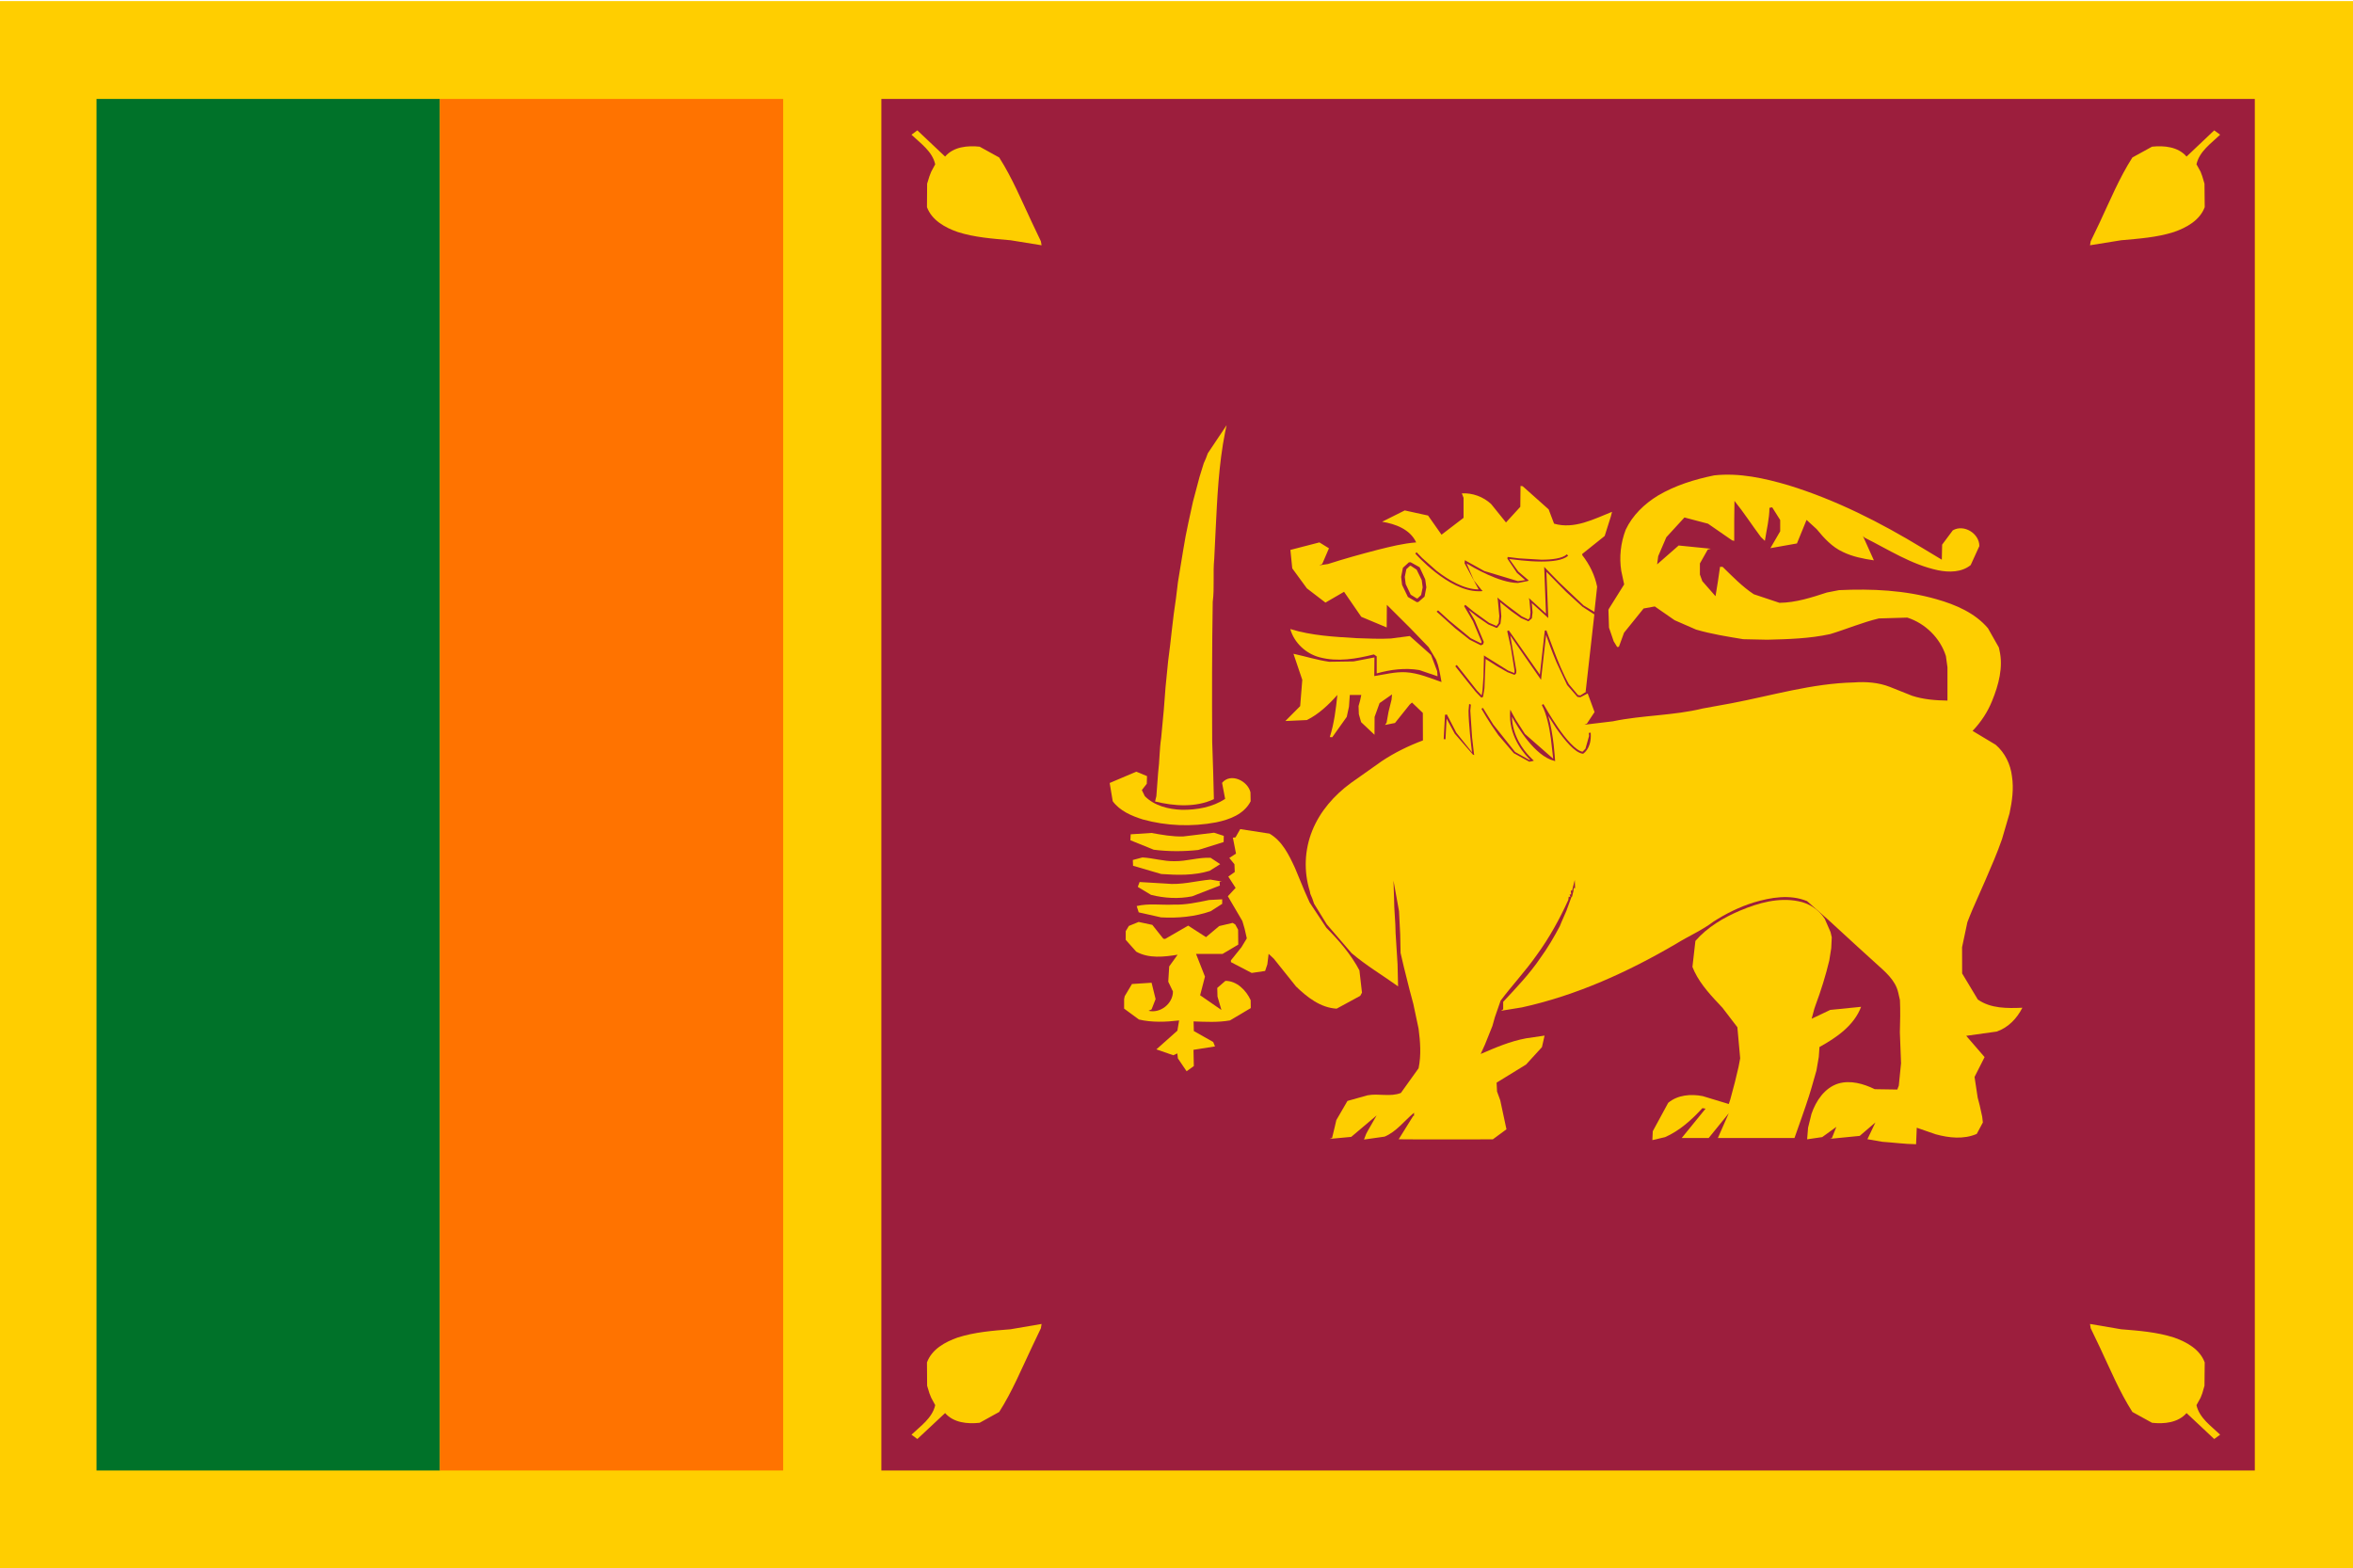 <svg enable-background="new 0 0 10000 6666" viewBox="0 0 10000 6666" xmlns="http://www.w3.org/2000/svg"><path d="m-7.1 4.6h10007.1v6661.4h-10007.1z" fill="#ffce00"/><path d="m3745.7 420.5h5837v5829.1h-5837z" fill="#9c1e3d"/><path d="m410.2 420.5h1459.4v5829.1h-1459.4z" fill="#007229"/><path d="m1869.5 420.5h1458.9v5829.1h-1458.9z" fill="#ff7300"/><g fill="#fece00"><path d="m3873.7 572.5 24.9-18.5 118 111.4c35.8-42 95.5-47.4 146.8-42l83.1 45.9c55.4 86.8 94.8 182.2 138.5 274.8l38.7 81.4 2.9 16.9-131.6-21.3c-76-6.8-152.2-11.9-224.9-35.1-53.2-18.4-110-49.9-130.6-105.6l.7-99.8 9.8-31.5 7.6-19.5 16.9-31.4c-12.5-55.6-62.4-88.9-100.8-125.7z"/><path d="m9435.4 572.5-25.2-18.5-117.6 111.4c-36.1-42-95.7-47.4-146.8-42l-83.4 45.9c-55.4 86.8-94.8 182.2-138.2 274.8l-39 81.4-2.9 16.9 132-21.3c75.3-6.8 152.4-11.9 224.7-35.1 53.4-18.4 110.2-49.9 130.8-105.6l-1-99.8-9.3-31.5-7.3-19.5-17.4-31.4c12.6-55.6 62.5-88.9 100.6-125.7z"/><path d="m3873.7 6097.4 24.9 18.4 118-110.3c35.8 41.3 95.5 47.1 146.8 41.3l83.1-46c55.4-86.8 94.8-182.7 138.5-274.5l38.7-81.4 2.9-18.1-131.6 22.5c-76 6.1-152.2 11.9-224.9 35.1-53.2 18.8-110 49.5-130.6 106l.7 99.1 9.8 32.2 7.6 18.8 16.9 31.4c-12.5 55.4-62.4 88.6-100.8 125.5z"/><path d="m9435.4 6097.4-25.2 18.4-117.6-110.3c-36.1 41.3-95.7 47.1-146.8 41.3l-83.4-46c-55.4-86.8-94.8-182.7-138.2-274.5l-39-81.4-2.9-18.1 132 22.5c75.3 6.1 152.4 11.9 224.7 35.1 53.4 18.8 110.2 49.5 130.8 106l-1 99.1-9.3 32.2-7.3 18.8-17.4 31.4c12.6 55.4 62.5 88.6 100.6 125.5z"/><path d="m5133 1926.6 80-119.7-6.6 30.7c-27.1 137.1-33.2 276.6-40.1 415.2l-5.9 122.2c-6.1 60.4 1.5 122.6-6.4 183-3.3 198.2-3.3 396-2.3 593.9l4.3 130.9 2.9 113.6c-78.1 36.1-167.9 30-250 9.8l5.5-22.5 7.6-100.2c6.4-48.8 5.3-98.7 12.9-147.5l11.2-120.1 7.3-95.1 10.9-110c12.3-89.7 19.5-179.7 33.5-268.3l8.3-68.3 12.8-78.2 10.4-63 9.2-53.1 11.9-58.2 19.5-89.4 27.8-104.9 18.1-58.6 9-20.3z"/><path d="m5483.5 2673.4c91.2 28.2 186.6 32.9 281.1 38.7 48.9 1.5 98.3 4.3 146.8 1.5l80-10.5 90.3 80.3 26.1 69.1 1.7 21.7-77.4-26.4c-60.6-10.4-122.5-2.2-181.2 14.2v-72.4l-11.9-8.3c-74.8 18.8-153.7 32.6-230.3 12.3-58.4-15-108.6-61.6-125.2-120.2z"/><path d="m4716 3327.7 113.1-48.1 45.6 18.8-1 32.6-20.9 26.8 12.6 26c41.3 41.3 100.9 55.7 157.7 57.9 63.9.7 129.7-11.2 183.6-46.3l-13-68.3c36.5-44.1 109.2-8.7 120.7 40.2l.7 38.3c-28.5 55.4-90.3 77.8-146.8 89.4-103.3 19.5-211.1 15.5-311.6-12.4-47.5-14.8-97.8-36.5-127.7-77.4z"/><path d="m5270.8 3523.7 124.4 19.2c54.2 31.4 82.9 90.8 108.1 145.4l41.6 100.2 20.9 47 71 107.4c53.9 54.6 104.8 113.2 140.6 181.2l10.9 94.7-7.3 13.4-100.5 54.6c-68.7-4-125.1-48.5-172.6-94.4l-94.3-117.9-22.1-20.6-5.4 44.5-9.5 28.2-57 8.4-88.3-46v-7.6l44.7-55.7 22.8-37.7-9.3-40.9-9.5-32.6-61.8-105.5 33-35.5-31.1-48.1 27.5-19.5-1.4-32.9-21.8-26.8 28.5-18.4-13.3-67.6 11.2-1.5z"/><path d="m4805.3 3545.8 87.9-5.8c44.6 7.9 89.7 16.3 135.6 14.9l130.9-15.9 41.3 13.4-.7 26.3-107.8 33.7c-63.1 6.8-126.3 6.8-189.2-1.1l-99.2-40.2z"/><path d="m4814.4 3655 40.8-10.9c46 2.5 90.5 17 136.5 15.9 51.3.8 101.6-16.9 153.2-14.4l40.9 27.1-44.9 28.2c-66.9 20.6-137 18.4-205.4 13.7l-120.1-35.1z"/><path d="m4955.1 3755.2c64.1 7.2 125.9-11.2 189.1-17l48.2 8.3-9.5 1.5 1.5 15.5-118 45.9c-57.9 11.6-117.1 8-174.3-6.1l-53.2-31.9-3.3-2.5 7.6-20.3z"/><path d="m5138.2 3825 56-2.9v19.2l-49.2 31.5c-67.2 23.5-139.9 30-210.8 26l-94.8-21.3-8.6-26.8c51.6-12.3 103.5-3.6 155.8-6.1 50.9 1.7 101.3-9.1 151.6-19.6z"/><path d="m7396.4 3869.5c76.4-32.2 162-56.1 245.6-39.4 46.3 8.3 87.8 35.8 113.1 75.1l24.5 56.1 5.2 22.4-2.2 45.9-8.3 52.4c-15.5 64.8-35.1 127.7-58.6 190.6l-5.2 15.5-11.2 41.6 79.3-37.7 130.9-13c-30.4 80.3-104.9 130.9-176.9 170.8l-2.9 42-10 57.9-21.1 73.8-10.7 35.1c-19.2 60-40.9 118.7-61.5 177.9-108.1 0-217.1 0-325.6 0l46.3-105.2-85.3 105.2h-114.7l101.4-124.7-13.5-2.2c-45.6 49.8-96.6 95.8-158.4 123.2l-54.2 12.7 1.7-37.7 65.5-120.7c40.3-34 97.1-38.4 146.8-28.6l110.7 33.6 6.6-19.9 15.5-58.2 4.3-16.2 15.2-63.7 6.9-36.2-11.9-132.1-63.4-82.8c-44.4-47.3-90.4-94.7-119-153.7l-8.6-20 12.6-110.3c50.8-58.6 119.4-99.1 191.1-129.5z"/><path d="m4797.4 3935.3 41.6-17 58.2 12.4 35.4 44.5 11.6 14.4 7.6.8 97.8-56.5 75.8 48.9 56.1-47.1 57.2-13.4 11.2 6.9 11.9 22 .7 63.3-66.5 39.5h-113l38 96.6-20.6 79.2 90.4 62.5-16.6-57.1-1-36.5 34.7-30.1c48.4 0 88.3 40.2 107.3 82.1l.5 33.6-88.3 52.4c-51.1 9.1-103.1 6.1-154.8 4.3l1 40.9 82.4 46.6 7.6 18.8-91.4 14.4 1.4 69.1-30.7 22-37-54.6-2.4-21.3-17.1 7.9-71.9-25 89.3-79.5 7.3-43.4c-56.5 6.6-115 9.1-170.8-4l-62.9-46.3v-40.6l2.6-12.3 30.7-51.7 83.4-5.4 17.1 69.4-17.1 43.8-13 6.1c51 11.9 103.8-31.1 103.8-82.1l-19.9-41.5 4-65.1 35.7-49.6c-57.9 9.1-121.4 17-175.8-13l-44.7-50.3v-36.9z"/><path d="m6020.5 2421-25.2-16.7-4 1.1-14.5 13.7-6.6 32.6 4 31.1 21.1 44.5 26.1 16.3 4-1.1 14.3-13.7 6.6-32.6-4-30.8zm2385.1 1827.1-66.7-111-.3-111.4 22.5-106.3 10.5-26.8 10.9-26.4 54.6-124c24.9-57.9 50.6-116.1 71.2-175.8l32.1-109.9c10.9-51.4 18.5-104.5 10.2-157.4-6.1-51-29.7-99.8-69.1-133.8l-98.3-59c35.7-37.2 64.3-80.7 83.1-127.7 27.5-67.3 48.2-142.9 31.1-215.6l-2.4-11.1-46.3-81.8c-55.1-65.1-137.1-100.2-218.2-123.3-134.6-38.7-275.9-45.2-414.7-38.7l-51.8 10.1c-65.1 21.3-132 43.1-201.4 43.8l-109.2-36.5c-48.9-32.2-90.5-75.6-132.5-116.4h-10.9l-8.8 60.4-10.4 64.4-53.9-61.5-1.9-1.8-10.5-28.6v-47.4l33.3-58.9 13-3.6-136.6-13.7-91.6 80.2 4.7-35.1 34.4-80.2 77-84 100.2 26.4 102.4 70.8 9 2.2c0-56.8-.3-113.6 1-170 39.9 49.5 73.9 102.3 112.3 153.7l16.9 16.3c7.2-47.1 19.2-93.7 19.5-140.4l11.6-2.2 34 53.9v48.1l-41.6 71.6 112.8-20 40.9-100.1 42.7 39c31.4 38.3 65.8 76.3 111.8 97.3 40.9 19.9 86.4 28.9 131.6 35.5l-46.6-103.5 6.6 6.8c101.6 50.7 199.5 115 312.5 138.9 46.3 9.4 100.2 9.4 138.9-22l36.8-80.7c.4-53.5-65.5-94.4-112.8-66.9l-45.3 60.7-1.4 64-82.9-49.9c-178.6-108.5-367.4-204.4-568.1-266.2-101.9-30-209-53.9-316.1-42.3-83.1 17-165.3 42.3-239.1 85.8-57.5 35.1-108.5 83.9-137.3 145.4-21.4 55.7-28 116.9-18.8 174.7l12.3 57.5-64.4 103-2.4 5.1 2.4 75.6 19.9 58.2 14.9 24.3 7.3-1.1 21.8-59.7 83.1-103 47.5-8.7 84.5 58.6 90.9 39.7c65.5 19.2 132.7 29.7 200.4 40.9l102.3 2.2c89.5-2.2 179.5-4.7 267.4-23.9 69.4-21 136-49.6 206.8-66.5l120.9-3.6c75.8 24.2 139.9 86.5 164.1 163.5l6.6 47.7v141.5c-51-.8-101.6-4.7-149.8-20.3l-94.3-37.6c-48.5-19.2-102.1-23.1-153.7-19.2-177.2 4-347.9 55.6-520.8 88.6l-120.9 22c-125.4 30.7-256.7 28.2-382.6 54.6l-120.7 14.5 10.5-4.7 32.5-49.1-29.2-79.2-31.1 16.2-12.4-1.4-44.1-50.7-44.6-95.4c-19.9-47.1-36.4-94.1-44.7-117.2l-21.4 190.6-130.9-188.8 26.1 150.5-1 10.9-6.2 6.1h-1.4l-29.4-11.2-43-24.6-49.6-31.4-5 124.8-5.9 35.8-5.3 3.3-2.9-.3-23.5-24.6-36.5-45.3-49.9-62.9 6.4-5.4 85.9 108.8 19.5 20.3 1-2.5 2.9-18.5 4-57.5 2.1-83.2v-7.9l5.9 4 96.9 60.4 26.4 10.5v-.8l1-8.6-15.9-100.2-15.5-68.8 6.9-2.8 132 188 20.9-187.3 6.9-.7s12.9 37.2 31.1 83.9c17.8 47.4 41.3 104.6 64.4 144.7l38.7 46.3 10.2 1.5 26.3-17-4 1.1 37-328.4-49.9-32.2-69.8-63.6-84-85.3 7.9 196.4-70.1-63.7 3.3 39.8-2.9 25-14.2 12.7h-.3l-31.8-13.7-42.7-30.4-45.6-36.9 4.7 59.7-3.6 31.1-13.6 17.7-3.3.7-34.7-14.8-45.6-31.5-37.7-30 25.7 44.1 38.4 91.8-2.9 9.8-9 4.4h-1l-47.1-23.5-61.9-48.9-78.6-70.5 6.2-5.4 48 43.8 90.5 74.4 42.7 21.3h.3l2.6-.7 1-5.1-37-87.8-37.5-64.1 5-5.4 34.7 28.5 66.2 47.8 30.7 13 1.9-.3 8.3-11.6 2.8-29.3-6.4-69.1-1.9-10.2 8.3 7.3 33.7 26.8 61.5 46 27.8 13.4h.3l6.6-8 2.6-22.5-4.3-49.9-2.6-10.8 72.7 66.2-7.6-198.9 7.3 7.9 57.5 59 102.6 97.2 46 27.5 11.6-107c-9.7-48.9-32.1-94.4-63.2-134.2v-5.1l95.3-76.3 26.4-83.5 4.8-19.2c-77 30.7-160.3 75.2-246.3 50.3l-23.1-60.8-110.4-98.4-9-1-1 88.6-60.8 66.5-63-78.1c-33.2-31.2-79.5-48.1-124.7-45.6l7.3 18.8v85.3l-93.6 71.6-57.2-81.4-99.1-21.7-96.2 48.1c55.8 9 119 31.8 144.8 87.8-56.1 4.3-110 18.1-163.9 31.5-70.8 18.4-141.3 37.9-211.1 60.4l-37 5.4 12.6-5.4 28.7-66.9-40.6-25-123.3 31.9 7.9 78.4 62.2 85 78.9 60.5 79.1-45.9 73.1 106.3 108.1 45.2.7-96.1 99.8 99.4 77.4 80.3 32 53.1 7.9 22.5 5.4 21.7 4.3 21 5.5 30.1c-49.9-17.4-98.5-38.3-151.7-41.6-45.1-2.5-89.7 9.4-134.1 16.3l.7-79.3-88.6 17-103.8 1.5c-51.3-7.3-101.2-23.1-151.8-34l37.5 110.7-9 111.8-62.9 63.3 91.4-4.1c50.3-24.9 92.2-64.7 129.6-106.7-6.2 60.4-13.8 121.2-32.1 179l10.4.7 61.5-86.4 9.5-43.4 3.6-49.9h48.7l-5.3 25-6.2 22.1 1.2 34.7 9.7 33.9 56.8 53.5.4-75.9 21.2-58.7 52.9-36.9-2.1 22.5-12.8 51.6-8.3 46.3-6.6 9.4 42.3-8.3 63.1-78.9 9.3-8 46 44.1.4 116.9c-60.8 22.7-120.1 51.7-174 87.5l-132 93.3c-71.3 52.1-131.6 120.8-164.6 203.3-32.8 81.7-36.4 173.2-10 257.1l2.1 10.9 8.3 19.5 7.6 22.4 54.2 87.9 105 121.9c61.9 52.8 132.3 94.4 197.8 141.4l-2.2-94-8.3-131.3c-.3-49.9-6.6-99.5-6.6-148.3l-2.4-76 23.5 129.9 5 99.4 1.6 78.2 13.6 58.2 24.2 96.9 16.4 61.5 22.3 105.3c7.3 55.3 11.6 112.8 0 168.2l-75.1 104.9c-44.9 18.1-94.8 1.1-141.8 10.1l-85.3 23.9-47.3 81.4-7.6 32.6-10.5 43.4-10.5 4 91.9-8.6 107.8-91.1-36.5 63.7-7.9 14.8-9.2 23.9 87.6-12.4c50.6-21.3 83.1-66.5 125.1-101.6v13l-3.3.4-61.9 99.4c132.8 1.5 266.2 0 400.1.3l57.9-42.7-26.4-123.3-13.6-37.2-1.9-37.7 125.2-77 67.5-73.9 11.2-49.1-78.8 11.6c-67 12.3-129.9 39.4-192.8 66.5l18.3-40.2 31.6-78.8 10.4-37 24.4-70.5c49.1-65.8 105.9-125.8 153.2-193.5 53.6-73.1 97.4-153 134.6-234.8l1.6-13.4 7.2.3-3.3-10.1 6.7-.3-1.7-16.7 5.3 1.5 11.6-46 1.5 35.1-5.9-1-1.4 13.7-5.9 23.8h-2.1l-21.8 59.7-20.9 47.8-6.9 17c-24.5 46.3-51.3 92.2-82.4 134.9-45.6 67.6-102.8 127.3-158.4 187v31.4l-8.8 6.5 88.6-14.4c232.2-51 451.4-150.8 655.7-270.6 52.2-32.5 108.8-56.4 158.4-94 53.2-34.4 110.4-62.3 171.2-81.4 73.1-21.7 153.6-35.4 226.3-5.7l92.3 81.4 120.1 110.3 79.6 72.3c39 35.5 83.6 71.3 95.5 124.8l7.3 31.9c2.1 45.5 1 91.5-.3 137.1l5 131.3-9.5 95.1-6.4 16.7-95.9-1.5c-47.3-23.1-103.1-39.5-155.5-23.8-57.9 18.4-94.5 73.8-113.3 128.7l-14.5 58.6-4 49.5 64.1-9.4 60.1-43.4-19.2 48.1-8.8 2.8 127.3-12.6 66.7-57.2-34 71.3 62.9 10.9c47.3 3.2 95.5 9.8 143.9 10.4l2.9-70.1 80.3 27.8c56.5 15.5 119 22.5 174.6-1.5l26.1-48.8-2.9-24.6-10.4-47.3-8.8-33.7-13.3-87.8 42.7-84.3-78.1-90.4 129.4-18.1c48.5-16.3 86.2-55.7 109.3-101.3-64.3 2.6-134.1 3.9-189.3-34.8zm-2351.4-1712.5-25.7 22.5-7.1 1.1-38-22.1-24.7-51.3-4-34 7.6-38.7 25.4-23.2 7.6-.3 38 21.3 23.8 51.3 4.7 34zm-39.4-182.9 5.4-5.8 23.8 24.5 61.5 54.7c51.1 39.4 116.9 78.8 177.6 78.8h.9l-59.8-111.3.7-6.6 1.2-6.5 5 3.6 77 42.7 142.9 43 31.1-4.3-35.1-30.7-40.9-60.7.7-2.9.5-4 4 .3 43.7 5.4 95.2 5.8c45.8.3 90.7-5.8 108.8-22.8l5.4 6.1c-22.5 19.6-67.5 24.6-114.2 24.6-58.7 0-119-9.1-135.8-10.8l38 53.1 39.9 34 4.7 4.3-5.5 2.5-40.4 7.9c-79.3-.3-192.1-67.2-218.5-83.2l31.4 72.4 31.6 39.4 5.7 5.8-8.3.8h-9.8c-128.8-.7-268.4-160.1-268.4-160.1zm245.2 854.6-77.7-89.4-34.4-64-4.7 87.9-7.6-.4 5.5-103.4 8-1.5 40.1 77.4 66.8 83.6c-3.6-26.4-14.9-125.6-14.9-176.9l2.6-28.6 7.3 2.5-2.3 26.1 7.6 113.2 8 69.4 1.2 5.8zm468.4-4h-1.9-.7c-34-5.4-75.5-56.8-111.4-107.4l-34.7-53.9c23.5 79.9 29 187.7 29 187.7l.7 5.1-5-1.5c-81.9-20.6-156.3-145.4-178.8-187.3 1.6 81 49.9 143.2 74.6 168.5l13.6 13.8 5 4.3-6.4 2.2-13.1 2.5-65.8-36.2-65.5-76.6c-40.8-56.5-72.2-112.5-72.2-112.5l6.7-3.2 43.5 70.1 92.9 116.9 60.3 33.9h4.5c-20.4-19.5-86.2-89.7-86.2-188.4v-10.9l1.2-14.5 6.4 12.7 15.5 28.2 40.2 62.5 120.1 105.3-9.8-85.8c-6.4-48.1-18.5-104.5-37.1-139.6l-1.5-2.9 6.9-4 .3 1.1.7.7c4.3 7.3 29 51.7 60.5 97.3 33.3 49.1 76.4 98.7 104.2 103.4l3.3-2.5 9.7-10.5 15.2-53.9-1-13 8-1.1.4 14.2c-.1 55.7-31.9 74.9-32.3 75.3z"/></g></svg>